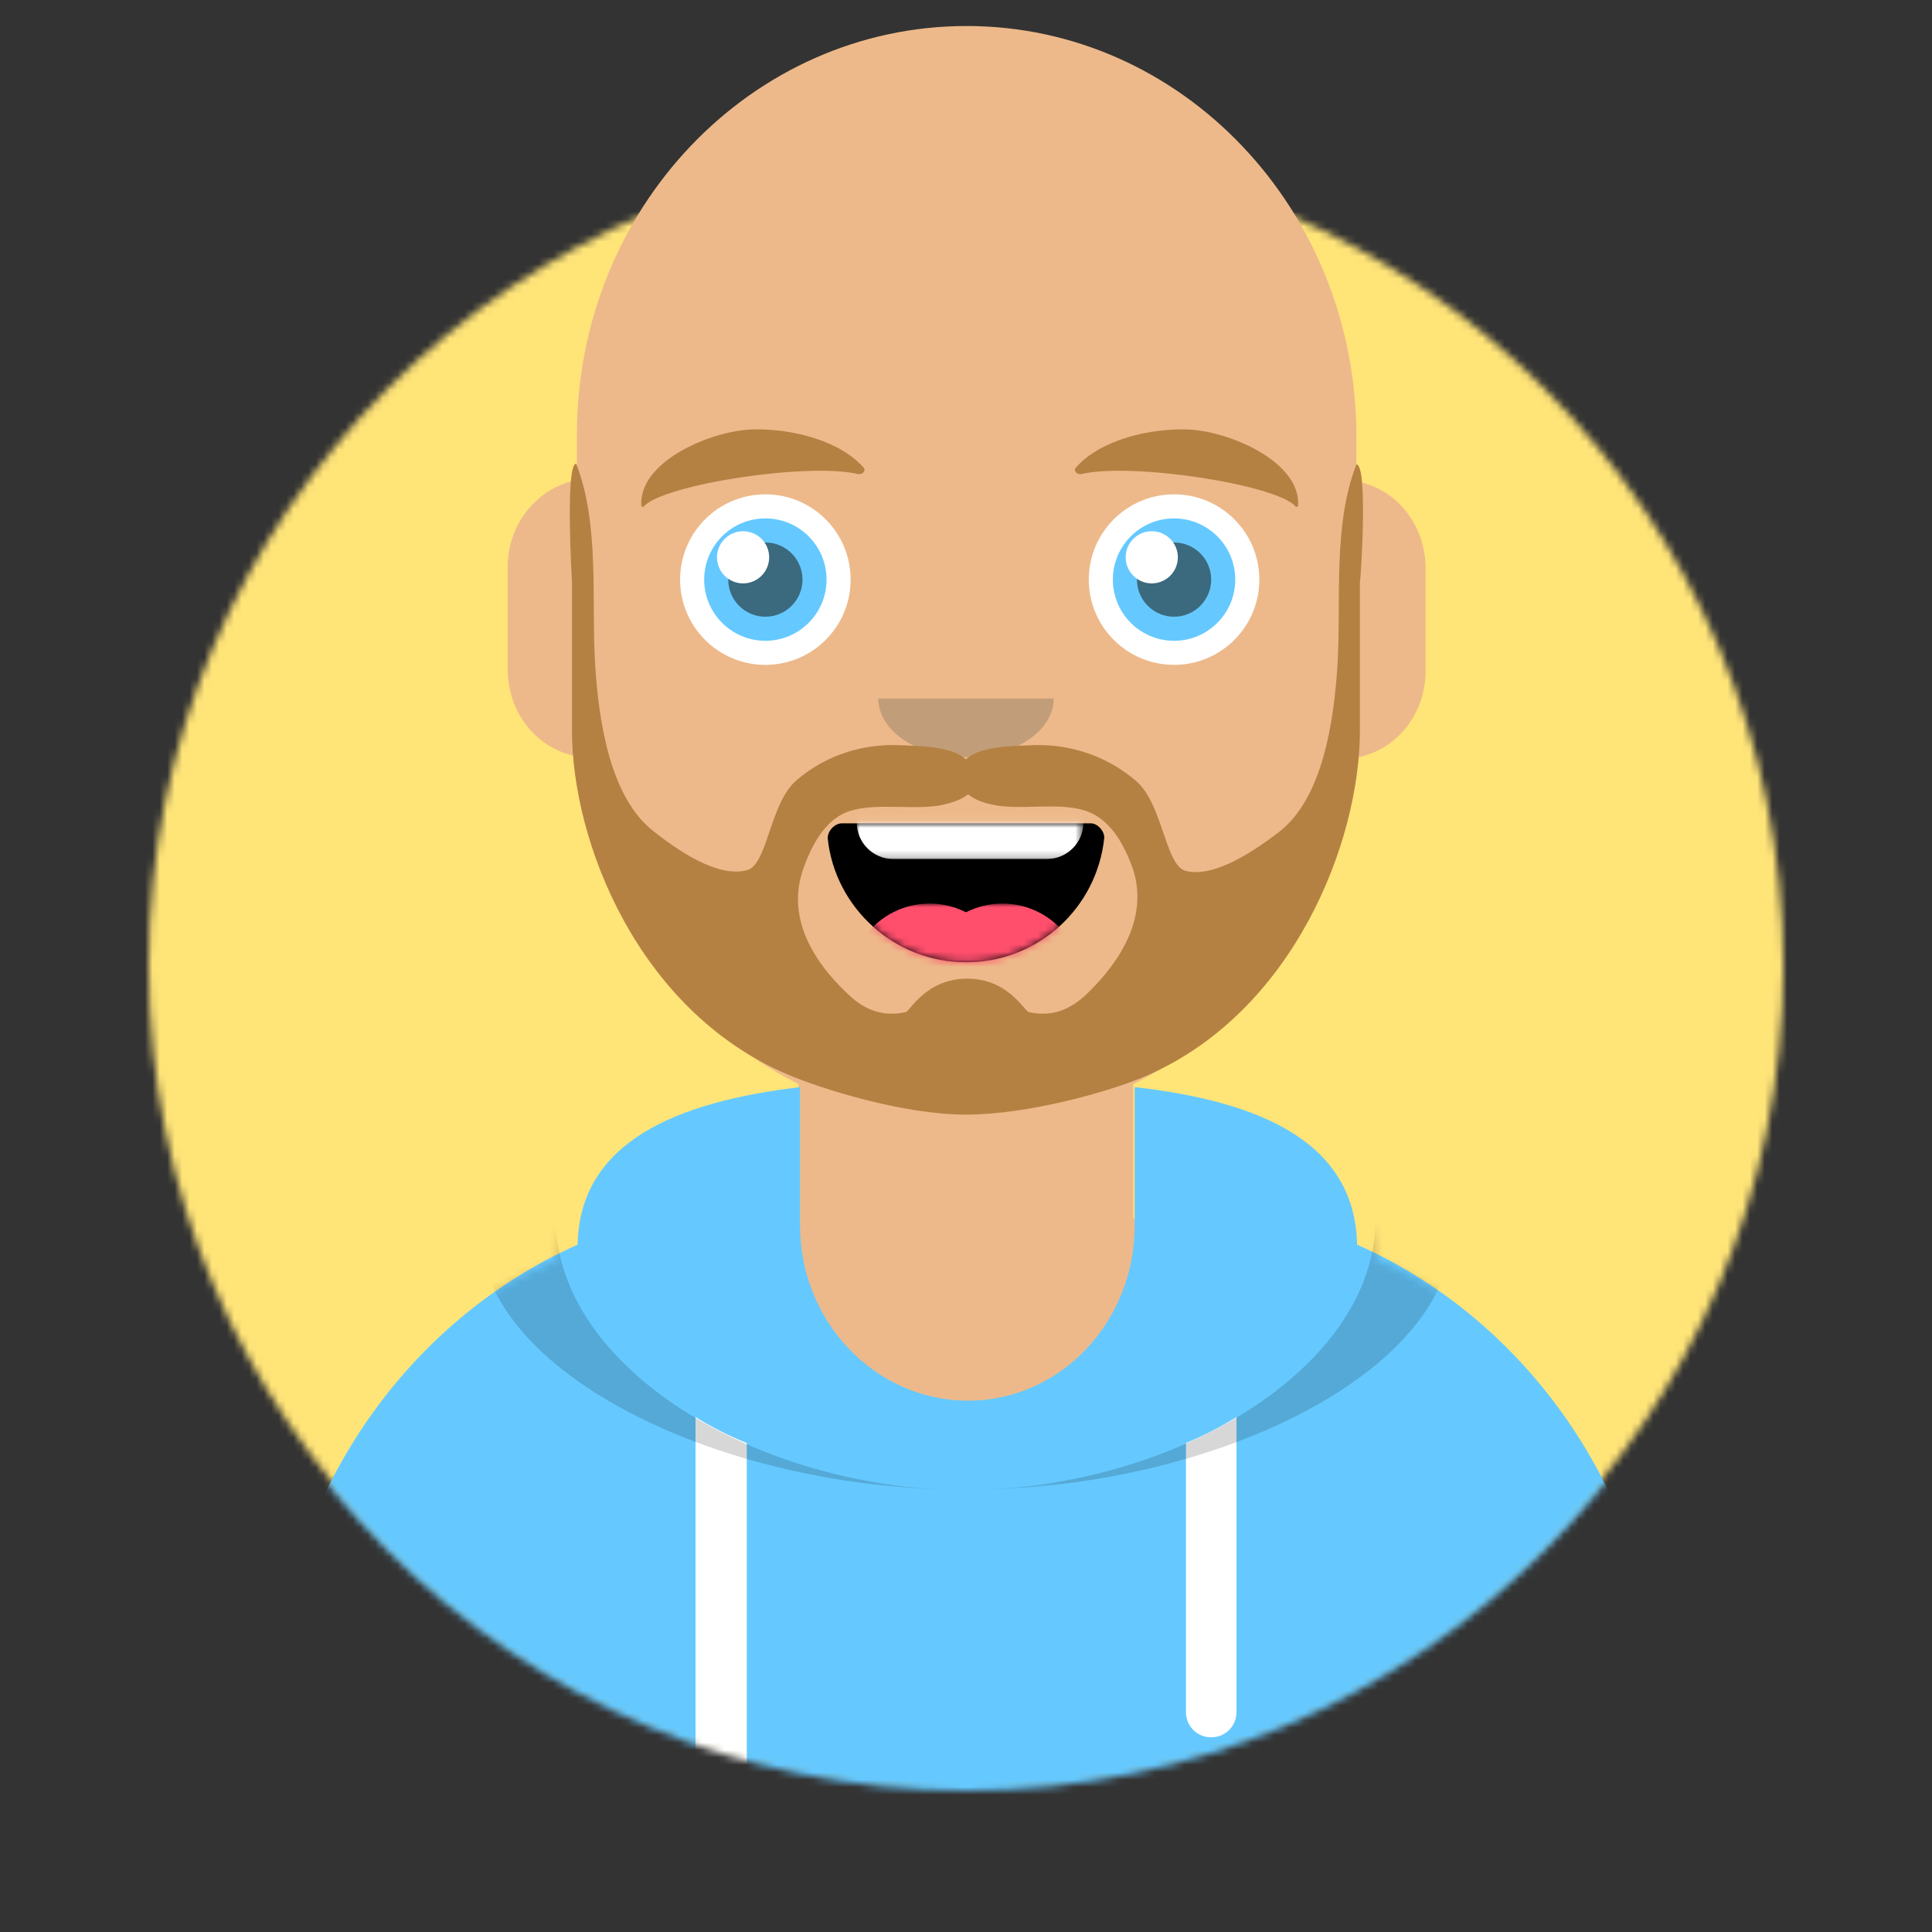<?xml version="1.0" encoding="utf-8"?>
<svg version="1.1" 
	xmlns="http://www.w3.org/2000/svg" 
	xmlns:xlink="http://www.w3.org/1999/xlink" viewBox="0 0 260 260" xml:space="preserve">
	<rect x="0" y="0" width="260" height="260" fill="#333333" stroke="none"/>
	<defs>
		<g id="eye">
			<circle fill="white" cx="0" cy="0" r="11.475" />
			<circle fill="#65C9FF" cx="0" cy="0" r="8.235" />
			<circle fill="#3B697E" cx="0" cy="0" r="4.995" />
			<circle fill="white" cx="-3" cy="-3" r="3.51" />
		</g>
	</defs>
	<mask id="m0" fill="white">
		<circle cx="120" cy="120" r="110" transform="translate(10 10)" />
	</mask>
	<mask id="m1" maskUnits="userSpaceOnUse" x="64.5" y="10" width="131" height="54.4">
		<path fill="#65C9FF" d="M106.4,12.3c-17.6,2-31.2,7.4-31.5,21.2c-25.5,10.8-43.3,36-43.3,65.3v8.9h197v-8.9
		c0-29.4-17.9-54.6-43.3-65.3c-0.3-13.9-13.9-19.3-31.5-21.2v18.6c0,13.1-10.6,23.6-23.6,23.6S106.4,42,106.4,28.9
		C106.4,28.9,106.4,10.3,106.4,10.3z" />
	</mask>
	<mask id="m2" fill="white">
		<circle cx="120" cy="120" r="110" transform="translate(10 -125)" />
	</mask>
	<mask id="m3" fill="white">
		<circle cx="120" cy="120" r="110" />
	</mask>
	<mask id="m4" maskUnits="userSpaceOnUse" x="37.2" y="-0.1" width="30.5" height="15.8">
		<path fill="white" d="M33.4,12.9c1,9.3,9,16.6,18.6,16.6c9.7,0,17.6-7.3,18.6-16.7c0.1-0.8-0.8-2-1.8-2H35.3
	C34.3,10.8,33.3,11.9,33.4,12.9z" />
	</mask>
	<mask id="m5" maskUnits="userSpaceOnUse" x="36.2" y="21.6" width="31.5" height="21.7">
		<path fill="white" d="M33.4,12.9c1,9.3,9,16.6,18.6,16.6c9.7,0,17.6-7.3,18.6-16.7c0.1-0.8-0.8-2-1.8-2H35.3
	C34.3,10.8,33.3,11.9,33.4,12.9z" />
	</mask>
	<rect fill="#FFE478" width="260" height="260" mask="url(#m0)" />
	<g transform="translate(0 -34)">
		<g id="skin" transform="translate(5 12)" mask="url(#m3)">
			<path fill="#EDB98A" d="M147.511,167.9 V186 h3.706 c37.247,0 67.367,31.7 67.367,70.9 v8.9 h-187.183 v-8.9 c0,-39.2 30.12,-70.9 67.367,-70.9 h3.706 v-18.1 c-16.153,-8.1 -27.745,-24.5 -29.645,-44.1 C67.506,123 63.326,118.1 63.325,112.1 V98.3 c0,-5.9 4.086,-10.7 9.311,-11.7 v-6.1 C72.637,50.1 96.106,25.5 125.087,25.5 s52.449,24.7 52.449,55.2 v6.1 c5.321,0.9 9.312,5.8 9.312,11.7 v13.8 c0,6 -4.181,10.9 -9.597,11.7 C175.256,143.3 163.663,159.8 147.511,167.9 L147.511,167.9 z" />
		</g>
		<g id="hoodie" transform="translate(0 170)" mask="url(#m2)">
			<path fill="#65C9FF" transform="translate(5 -160)" d="M102.663,170.3 c-16.723,2 -29.645,7.4 -29.93,21.2 c-24.229,10.8 -41.142,36 -41.142,65.3 v8.9 h187.183 v-8.9 c0,-29.4 -17.008,-54.6 -41.142,-65.3 c-0.285,-13.9 -13.207,-19.3 -29.93,-21.2 v18.6 c0,13.1 -10.072,23.6 -22.424,23.6 S102.663,202 102.663,188.9 C102.663,188.9 102.663,170.3 102.663,170.3 z" />
			<path fill="white" d="M100.5,58.2v47.5h-6.9V54.7C95.7,56,98,57.2,100.5,58.2L100.5,58.2z M166.4,54.7v39.7c0,1.9-1.5,3.4-3.4,3.4
		c-1.9,0-3.4-1.5-3.4-3.4V58.2C162,57.2,164.3,56,166.4,54.7L166.4,54.7z" />
			<path mask="url(#m1)" fill-opacity="0.16" d="M89.6,10c-14.8,2.8-25.1,8.4-25.1,19.3c0,19.4,32.5,35.2,65.5,35.2s65.5-15.7,65.5-35.2
		c0-10.9-10.3-16.5-25.1-19.3c8.9,3.3,14.7,8.8,14.7,18.1c0,20.1-27.4,36.4-55.2,36.4S74.8,48.1,74.8,28
		C74.8,18.8,80.6,13.3,89.6,10L89.6,10z" />
		</g>
		<g transform="translate(76 82)">
			<g id="mouth" transform="translate(2 52)">
				<path d="M33.4,12.9c1,9.3,9,16.6,18.6,16.6c9.7,0,17.6-7.3,18.6-16.7c0.1-0.8-0.8-2-1.8-2H35.3C34.3,10.8,33.3,11.9,33.4,12.9z" />
				<path mask="url(#m4)" fill="white" d="M42.2-0.1h20.7c2.7,0,4.9,2.2,4.9,4.9v5.9c0,2.7-2.2,4.9-4.9,4.9H42.2c-2.7,0-4.9-2.2-4.9-4.9V4.9
			C37.2,2.1,39.4-0.1,42.2-0.1z" />
				<g name="tongue" mask="url(#m5)">
					<g transform="translate(38 24)">
						<circle fill="#FF4F6D" cx="9.1" cy="8.4" r="10.8" />
						<circle fill="#FF4F6D" cx="18.9" cy="8.4" r="10.8" />
					</g>
				</g>
			</g>
			<path id="nose" fill="#C29D79" d="M14.2,6c0,4.4,5.3,7.9,11.8,7.9S37.8,10.4,37.8,6" transform="translate(28 40)" />
			<g id="eyes" transform="translate(27 30)">
				<use xlink:href="#eye" />
				<use xlink:href="#eye" transform="translate(55 0)" />
			</g>
			<g id="eyebrows">
				<path fill="#B58143" d="M25,9.8c-5.7,0.3-15,4.4-14.7,10.2c0,0.2,0.3,0.3,0.4,0.1c2.7-2.9,22-5.9,28.8-4.3c0.6,0.1,1.1-0.5,0.7-0.9
			C36.8,11.1,30.1,9.6,25,9.8" />
				<path fill="#B58143" d="M84,9.8c5.7,0.3,15,4.4,14.7,10.2c0,0.2-0.3,0.3-0.4,0.1c-2.7-2.9-22-5.9-28.8-4.3c-0.6,0.1-1.1-0.5-0.7-0.9
			C72.2,11.1,78.9,9.6,84,9.8" />
			</g>
		</g>
		<g id="beard" transform="translate(5 10)">
			<path fill="#B58143" d="M141.43,157.6 c-2.375,2.3 -4.846,3.3 -7.981,2.6 c-0.57,-0.1 -2.755,-4.5 -8.266,-4.5 c-5.511,0 -7.696,4.3 -8.266,4.5 c-3.136,0.7 -5.701,-0.3 -7.981,-2.6 c-4.466,-4.2 -8.076,-10.1 -5.891,-16.5 c1.14,-3.3 3.041,-7 6.461,-8 c3.611,-1.1 8.742,0 12.447,-0.8 c1.235,-0.3 2.47,-0.7 3.326,-1.4 c0.855,0.7 2.185,1.2 3.326,1.4 c3.706,0.8 8.742,-0.4 12.447,0.8 c3.421,1.1 5.321,4.7 6.461,8 C149.506,147.5 145.8,153.3 141.43,157.6 M177.536,86.5 c-3.231,8.3 -1.995,18.6 -2.565,27.3 c-0.475,7.1 -1.9,17.6 -7.886,22.2 c-3.041,2.3 -8.552,6.2 -12.542,5.2 c-2.755,-0.8 -3.041,-9 -6.651,-12.1 c-4.086,-3.5 -9.217,-5.1 -14.348,-4.8 c-2.185,0.1 -6.746,0.1 -8.552,1.9 c-1.9,-1.8 -6.366,-1.8 -8.552,-1.9 C111.404,124 106.273,125.5 102.188,129 c-3.611,3.1 -3.896,11.4 -6.651,12.1 c-3.991,1.1 -9.502,-2.8 -12.542,-5.2 c-5.986,-4.6 -7.411,-15.1 -7.886,-22.2 c-0.57,-8.7 0.665,-19 -2.565,-27.3 c-1.52,0 -0.57,15.9 -0.57,15.9 v20 c0,15.1 8.932,37.6 28.79,46.2 c4.846,2.1 15.868,5.5 24.229,5.5 s19.383,-3.1 24.229,-5.2 c19.859,-8.6 28.79,-31.5 28.79,-46.5 v-20 C178.106,102.4 179.151,86.5 177.536,86.5" />
		</g>
	</g>
</svg>
